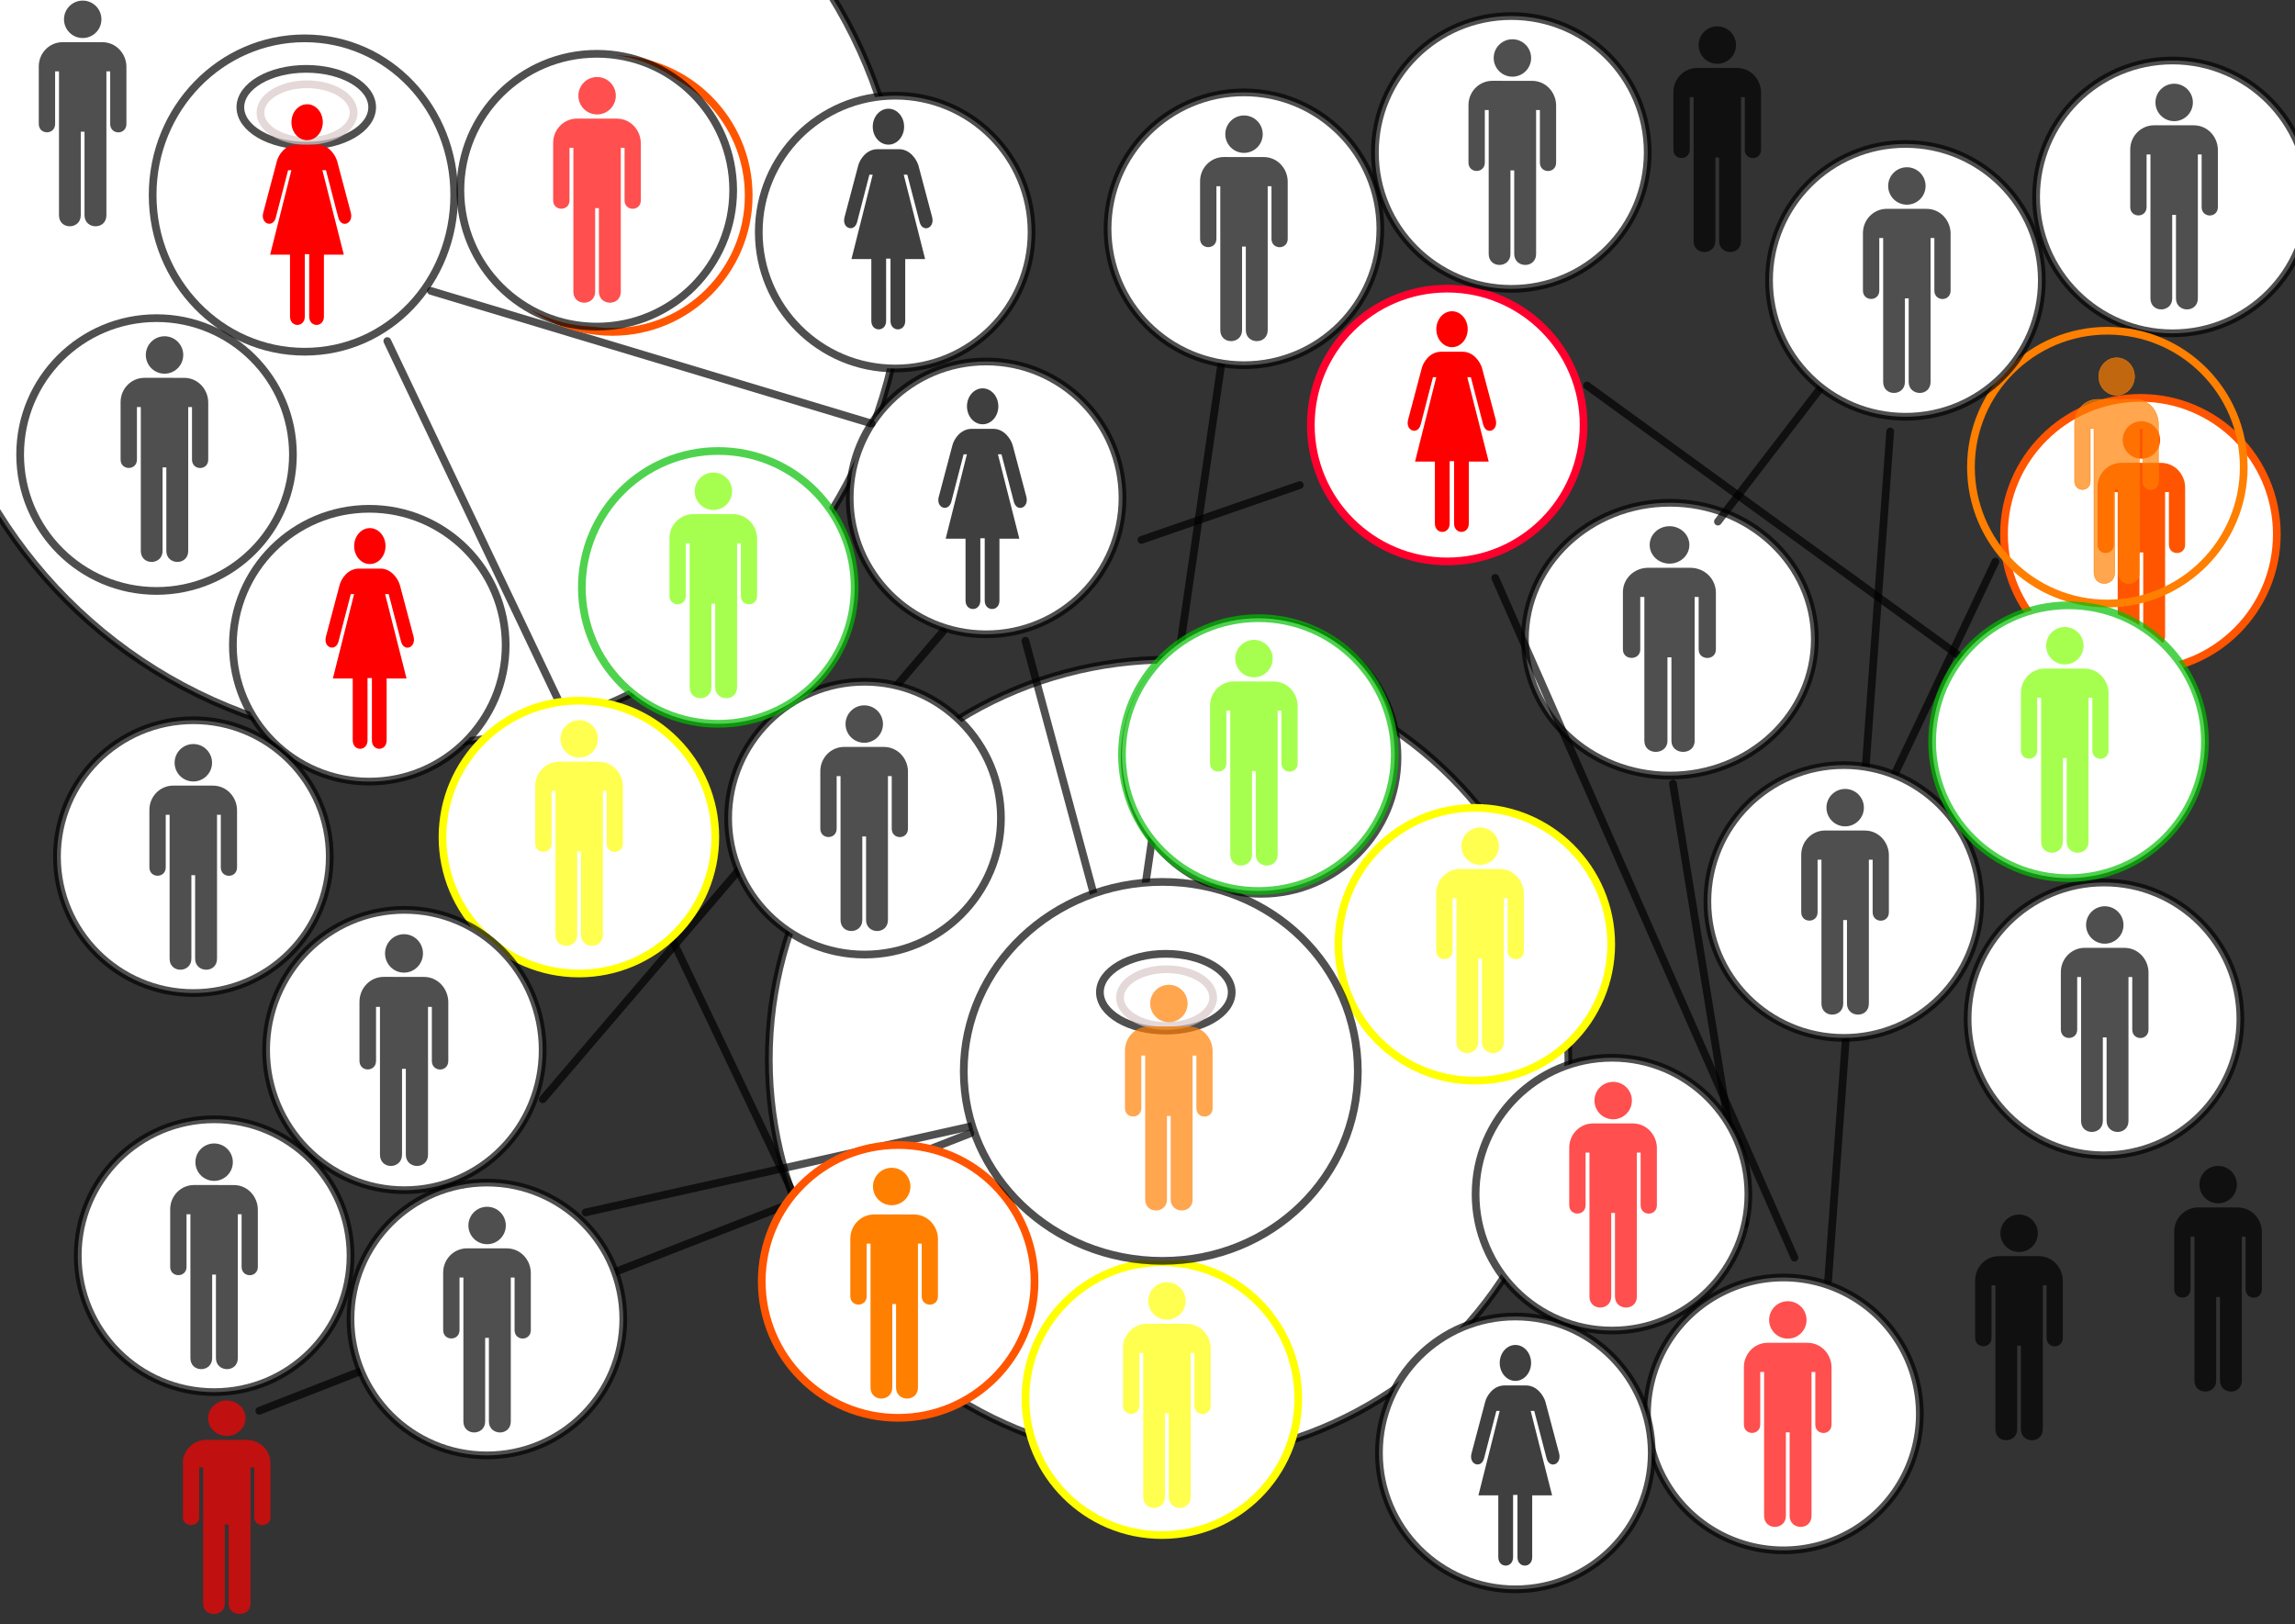 <?xml version="1.0"?><svg width="1487.19" height="1052.362" xmlns="http://www.w3.org/2000/svg" xmlns:xlink="http://www.w3.org/1999/xlink">
 <rect width="100%" height="100%" fill="#333333" stroke="none"/>
 <defs>
  <linearGradient id="linearGradient6389">
   <stop stop-color="#ff5500" id="stop6391" offset="0"/>
  </linearGradient>
  <linearGradient id="linearGradient4734">
   <stop stop-color="#000000" id="stop4736" offset="0"/>
  </linearGradient>
  <linearGradient id="linearGradient4728">
   <stop stop-color="#000000" id="stop4730" offset="0"/>
  </linearGradient>
  <symbol width="225.736" id="svg_11" height="491.404">

   <g id="svg_2">
    <g id="svg_4">
     <path id="svg_6" d="m113.129,80.035c22.101,0 40.018,-17.916 40.018,-40.018c0,-22.099 -17.917,-40.017 -40.018,-40.017c-22.098,0 -40.017,17.918 -40.017,40.017c0,22.102 17.919,40.018 40.017,40.018z"/>
     <path id="svg_5" d="m113.129,40.017"/>
    </g>
    <path id="svg_3" d="m107.212,333.911l0.016,138.603c0,25.186 -37.734,25.186 -37.734,0l-0.016,-137.644l-50.67,0l54.17,-187.947l-8.41,0l-31.51,106.027c-7.5,23.125 -39.25,13.625 -31.986,-11.138l34.986,-115.189c3.75,-13.136 20.363,-36.423 49.118,-36.423l26.515,0l0,0l28.537,0c28.5,0 45.187,23.483 49.5,36.423l35,115.077c7,24.75 -24.5,35 -32,10.875l-31.5,-105.652l-9.106,0l54.606,187.947l-50.75,0l0,137.83c0,25 -37.577,24.875 -37.577,0l0,-138.789l-11.189,0z"/>
   </g>
  </symbol>
  <linearGradient spreadMethod="pad" id="svg_256">
   <stop offset="0.055" stop-color="#000000"/>
   <stop offset="0.445" stop-color="#ffffff"/>
   <stop offset="1" stop-color="#ffffff"/>
  </linearGradient>
 </defs>
 <g>
  <title>Layer 1</title>
  <circle id="svg_261" r="317.836" cy="164.304" cx="268.366" stroke-opacity="0.69" stroke-linecap="null" stroke-linejoin="null" stroke-dasharray="null" stroke-width="5" stroke="#000000" fill="#ffffff"/>
  <circle id="svg_260" r="259.064" cy="686.527" cx="757.255" stroke-opacity="0.69" stroke-linecap="null" stroke-linejoin="null" stroke-dasharray="null" stroke-width="5" stroke="#000000" fill="#ffffff"/>
  <path id="svg_255" fill="#ffffff" stroke="#ff002e" stroke-width="5" stroke-miterlimit="4" d="m1026.199,275.416c0,48.816 -39.573,88.388 -88.389,88.388c-48.815,0 -88.388,-39.573 -88.388,-88.388c0,-48.816 39.573,-88.388 88.388,-88.388c48.816,0 88.389,39.573 88.389,88.388z"/>
  <path id="svg_13" fill="#ffffff" stroke="#000000" stroke-width="5" stroke-miterlimit="4" stroke-opacity="0.69" d="m294.347,126.373c0,56.076 -42.495,101.535 -96.909,101.535c-54.414,0 -98.526,-45.459 -98.526,-101.535c0,-56.076 44.112,-101.534 98.526,-101.534c54.414,0 96.909,45.459 96.909,101.534z"/>
  <path id="svg_189" fill="none" stroke="#000000" stroke-width="5" stroke-linecap="round" stroke-miterlimit="4" stroke-opacity="0.69" d="m793.981,218.342l-56.585,388.202"/>
  <use fill="#3f3f3f" x="-9.607" y="-8.391" transform="matrix(0.254 0 0 0.291 624.369 253.304)" xlink:href="#svg_11" id="svg_12"/>
  <path fill="none" stroke="#000000" stroke-width="5" stroke-linecap="round" stroke-miterlimit="4" stroke-opacity="0.69" id="path6482" d="m526.777,800.2l-275.798,-579.196"/>
  <path fill="none" stroke="#000000" stroke-width="5" stroke-linecap="round" stroke-miterlimit="4" stroke-opacity="0.69" id="path6484" d="m611.045,409.215l-259.343,303.114"/>
  <path fill="#ffffff" stroke="#000000" stroke-width="5" stroke-miterlimit="4" stroke-opacity="0.69" id="path4214-9" d="m189.829,294.537c0,48.816 -39.573,88.388 -88.388,88.388c-48.816,0 -88.388,-39.573 -88.388,-88.388c0,-48.816 39.573,-88.388 88.388,-88.388c48.816,0 88.388,39.573 88.388,88.388z"/>
  <path fill="#ffffff" stroke="#000000" stroke-width="5" stroke-miterlimit="4" stroke-opacity="0.69" id="path4214" d="m727.397,322.631c0,48.816 -39.573,88.388 -88.388,88.388c-48.815,0 -88.388,-39.573 -88.388,-88.388c0,-48.816 39.573,-88.388 88.388,-88.388c48.816,0 88.388,39.573 88.388,88.388z"/>
  <path fill="none" stroke="#000000" stroke-width="5" stroke-linecap="round" stroke-miterlimit="4" stroke-opacity="0.69" id="path6468" d="m279.217,188.509l285.599,85.944"/>
  <g id="g1517-9-7" transform="matrix(0.297 0 0 0.297 239.821 374.727)">
   <g id="g1519-3-9">
    <path fill="#000000" d="m-448.497,-487.246" id="path1523-3-4"/>
   </g>
   <g fill="#000000" fill-opacity="0.69" id="g6529">
    <path fill="#000000" fill-opacity="0.69" id="path1521-6-4" d="m-448.497,-446.41c22.55,0 40.834,-18.284 40.834,-40.836c0,-22.551 -18.284,-40.835 -40.834,-40.835c-22.553,0 -40.834,18.284 -40.834,40.835c0,22.552 18.281,40.836 40.834,40.836z"/>
    <path fill="#000000" fill-opacity="0.69" id="path1525-8-8" d="m-492.196,-437.398c-28.917,0 -52.173,23.584 -52.173,53l0,125.375c0,24.375 35.673,24.375 35.673,0l0,-114.642l8.445,0l0,313.907c0,32.59 47.503,31.631 47.503,0l0,-182.219l8.182,0l0,182.219c0,31.631 47.764,32.59 47.764,0l0,-313.907l8.247,0l0,114.642c0,24.563 35.487,24.562 35.423,0l0,-124.625c0,-27.125 -21.064,-53.694 -52.814,-53.694l-86.25,-0.056z"/>
   </g>
  </g>
  <g id="g6213-2">
   <path fill="#ffffff" stroke="#000000" stroke-width="5" stroke-miterlimit="4" stroke-opacity="0.69" id="path4214-1" d="m227.161,813.686c0,48.816 -39.573,88.388 -88.388,88.388c-48.816,0 -88.388,-39.573 -88.388,-88.388c0,-48.816 39.573,-88.388 88.388,-88.388c48.816,0 88.388,39.573 88.388,88.388z"/>
   <g id="g1517-9-5" transform="matrix(0.297 0 0 0.297 239.821 374.727)">
    <g id="g1519-3-5">
     <path fill="#000000" d="m-340.272,1273.887" id="path1523-3-5"/>
    </g>
    <g fill="#000000" fill-opacity="0.69" id="g6539">
     <path fill="#000000" fill-opacity="0.69" id="path1521-6-44" d="m-340.272,1314.723c22.55,0 40.834,-18.284 40.834,-40.836c0,-22.551 -18.284,-40.835 -40.834,-40.835c-22.553,0 -40.834,18.284 -40.834,40.835c0,22.552 18.281,40.836 40.834,40.836z"/>
     <path fill="#000000" fill-opacity="0.69" id="path1525-8-9" d="m-383.971,1323.735c-28.917,0 -52.173,23.584 -52.173,53l0,125.375c0,24.375 35.673,24.375 35.673,0l0,-114.642l8.445,0l0,313.907c0,32.59 47.503,31.631 47.503,0l0,-182.219l8.182,0l0,182.219c0,31.631 47.764,32.59 47.764,0l0,-313.907l8.247,0l0,114.642c0,24.563 35.487,24.562 35.423,0l0,-124.625c0,-27.125 -21.064,-53.694 -52.814,-53.694l-86.25,-0.056z"/>
    </g>
   </g>
  </g>
  <g id="g6458">
   <path fill="#ffffff" stroke="#000000" stroke-width="5" stroke-miterlimit="4" stroke-opacity="0.69" id="path4214-8" d="m1176.039,414.18c0,48.816 -42.06,88.388 -93.944,88.388c-51.884,0 -93.944,-39.573 -93.944,-88.388c0,-48.816 42.06,-88.388 93.944,-88.388c51.884,0 93.944,39.573 93.944,88.388z"/>
   <g id="g1517-9-9" transform="matrix(0.315 0 0 0.297 837.476 510.277)">
    <g id="g1519-3-8">
     <path fill="#000000" d="m775.852,-529.208" id="path1523-3-1"/>
    </g>
    <g fill="#000000" fill-opacity="0.69" id="g6544">
     <path fill="#000000" fill-opacity="0.69" id="path1521-6-8" d="m775.852,-488.372c22.55,0 40.834,-18.284 40.834,-40.836c0,-22.551 -18.284,-40.835 -40.834,-40.835c-22.553,0 -40.834,18.284 -40.834,40.835c0,22.552 18.281,40.836 40.834,40.836z"/>
     <path fill="#000000" fill-opacity="0.69" id="path1525-8-0" d="m732.153,-479.36c-28.917,0 -52.173,23.584 -52.173,53l0,125.375c0,24.375 35.673,24.375 35.673,0l0,-114.642l8.445,0l0,313.907c0,32.59 47.503,31.631 47.503,0l0,-182.219l8.182,0l0,182.219c0,31.631 47.764,32.59 47.764,0l0,-313.907l8.247,0l0,114.642c0,24.563 35.487,24.562 35.423,0l0,-124.625c0,-27.125 -21.064,-53.694 -52.814,-53.694l-86.25,-0.056z"/>
    </g>
   </g>
  </g>
  <path fill="#ffffff" stroke="#000000" stroke-width="5" stroke-miterlimit="4" stroke-opacity="0.69" d="m1244.064,916.209a88.388,88.388 0 1 1 -176.777,0a88.388,88.388 0 1 1 176.777,0z" id="path4214-7"/>
  <g transform="matrix(0.297 0 0 0.297 1140.85 814.033)" id="g1517-9-51">
   <g id="g1519-3-99">
    <path fill="#ff0000" id="path1523-3-7" d="m59.57,138.956"/>
   </g>
   <g fill="#000000" fill-opacity="0.69" id="g6524">
    <path fill="#ff0000" fill-opacity="0.69" d="m59.57,179.792c22.55,0 40.834,-18.284 40.834,-40.836c0,-22.551 -18.284,-40.835 -40.834,-40.835c-22.553,0 -40.834,18.284 -40.834,40.835c0,22.552 18.281,40.836 40.834,40.836z" id="path1521-6-2"/>
    <path fill="#ff0000" fill-opacity="0.69" d="m15.871,188.804c-28.917,0 -52.173,23.584 -52.173,53l0,125.375c0,24.375 35.673,24.375 35.673,0l0,-114.642l8.445,0l0,313.907c0,32.59 47.503,31.631 47.503,0l0,-182.219l8.182,0l0,182.219c0,31.631 47.764,32.59 47.764,0l0,-313.907l8.247,0l0,114.642c0,24.563 35.487,24.562 35.423,0l0,-124.625c0,-27.125 -21.064,-53.694 -52.814,-53.694l-86.25,-0.056z" id="path1525-8-06"/>
   </g>
  </g>
  <path transform="matrix(0.297 0 0 0.297 239.821 374.727)" id="svg_14" fill="#bfbfbf" stroke="#efe3e3" stroke-width="5" stroke-miterlimit="4" stroke-opacity="0.69" d="m563.479,82.418c0,14.298 -15.172,25.888 -34.599,25.888c-19.428,0 -35.177,-11.59 -35.177,-25.888c0,-14.298 15.749,-25.888 35.177,-25.888c19.427,0 34.599,11.591 34.599,25.888z"/>
  <g transform="matrix(0.297 0 0 0.297 239.821 374.727)" id="g1519-3">
   <path fill="#000000" d="m995.382,-922.808" id="path1523-3"/>
  </g>
  <g transform="matrix(0.32 0 0 0.297 241.42 374.727)" fill="#000000" id="g6534">
   <path stroke-opacity="0.69" stroke="#000000" fill="#ffffff" id="path1521-6" d="m196.173,78.862c7.221,0 13.078,-5.427 13.078,-12.118c0,-6.692 -5.857,-12.116 -13.078,-12.116c-7.221,0 -13.075,5.424 -13.075,12.116c0,6.692 5.854,12.118 13.075,12.118z"/>
   <path transform="matrix(0.32 0 0 0.297 241.42 374.727)" fill="#000000" fill-opacity="0.69" id="path1525-8" d="m-184.993,-988.03c-28.917,0 -52.173,23.584 -52.173,53l0,125.375c0,24.375 35.673,24.375 35.673,0l0,-114.642l8.445,0l0,313.907c0,32.59 47.503,31.631 47.503,0l0,-182.219l8.179,0l0,182.219c0,31.631 47.77,32.59 47.77,0l0,-313.907l8.24,0l0,114.642c0,24.563 35.49,24.562 35.43,0l0,-124.625c0,-27.125 -21.07,-53.694 -52.82,-53.694l-86.247,-0.056z"/>
  </g>
  <path fill="none" stroke="#000000" stroke-width="5" stroke-linecap="round" stroke-miterlimit="4" stroke-opacity="0.69" id="path6470" d="m739.655,349.846l102.619,-35.505"/>
  <path fill="none" stroke="#000000" stroke-width="5" stroke-linecap="round" stroke-miterlimit="4" stroke-opacity="0.69" id="path6472" d="m1113.24,337.991l76.298,-99.317"/>
  <path fill="none" stroke="#000000" stroke-width="5" stroke-linecap="round" stroke-miterlimit="4" stroke-opacity="0.69" id="path6474" d="m664.488,415.207l57.083,211.73"/>
  <path fill="#ff5500" stroke="#000000" stroke-width="5" stroke-linecap="round" stroke-miterlimit="4" stroke-opacity="0.69" id="path6476" d="m1293.058,363.943l-96.948,204.542"/>
  <path fill="none" stroke="#000000" stroke-width="5" stroke-linecap="round" stroke-miterlimit="4" stroke-opacity="0.69" id="path6478" d="m379.483,785.631l270.22,-60.368"/>
  <path fill="none" stroke="#000000" stroke-width="5" stroke-linecap="round" stroke-miterlimit="4" stroke-opacity="0.69" id="path6480" d="m968.934,374.489l193.928,440.449"/>
  <path id="svg_187" fill="none" stroke="#000000" stroke-width="5" stroke-linecap="round" stroke-miterlimit="4" stroke-opacity="0.69" d="m168.036,914.163l460.884,-179.818"/>
  <g externalResourcesRequired="false" id="svg_70" transform="matrix(0.297 0 0 0.297 239.821 374.727)">
   <g id="svg_71">
    <path stroke="#00bf00" id="svg_72" fill="#000000" d="m751.226,-185.476"/>
   </g>
   <g id="svg_73" fill="#000000" fill-opacity="0.69">
    <path stroke="#00bf00" id="svg_74" fill="#000000" fill-opacity="0.69" d="m751.226,-144.64c22.55,0 40.834,-18.284 40.834,-40.836c0,-22.551 -18.284,-40.835 -40.834,-40.835c-22.553,0 -40.834,18.284 -40.834,40.835c0,22.552 18.281,40.836 40.834,40.836z"/>
    <path stroke="#00bf00" id="svg_75" fill="#000000" fill-opacity="0.69" d="m707.526,-135.628c-28.917,0 -52.173,23.584 -52.173,53l0,125.375c0,24.375 35.673,24.375 35.673,0l0,-114.642l8.445,0l0,313.907c0,32.59 47.503,31.631 47.503,0l0,-182.219l8.182,0l0,182.219c0,31.631 47.764,32.59 47.764,0l0,-313.907l8.247,0l0,114.642c0,24.563 35.487,24.562 35.423,0l0,-124.625c0,-27.125 -21.064,-53.694 -52.814,-53.694l-86.25,-0.056z"/>
   </g>
  </g>
  <g id="svg_36">
   <path id="svg_37" fill="#ffffff" stroke="#000000" stroke-width="5" stroke-miterlimit="4" stroke-opacity="0.69" d="m648.619,530.156c0,48.816 -39.573,88.388 -88.388,88.388c-48.816,0 -88.388,-39.573 -88.388,-88.388c0,-48.816 39.573,-88.388 88.388,-88.388c48.815,0 88.388,39.573 88.388,88.388z"/>
   <g id="svg_38" transform="matrix(0.297 0 0 0.297 856.019 510.277)">
    <g id="svg_39">
     <path id="svg_40" fill="#000000" d="m-996.528,-138.376"/>
    </g>
    <g id="svg_41" fill="#000000" fill-opacity="0.69">
     <path id="svg_42" fill="#000000" fill-opacity="0.69" d="m-996.528,-97.54c22.55,0 40.834,-18.284 40.834,-40.836c0,-22.551 -18.284,-40.835 -40.834,-40.835c-22.553,0 -40.834,18.284 -40.834,40.835c0,22.552 18.281,40.836 40.834,40.836z"/>
     <path id="svg_43" fill="#000000" fill-opacity="0.69" d="m-1040.227,-88.528c-28.917,0 -52.173,23.584 -52.173,53l0,125.375c0,24.375 35.673,24.375 35.673,0l0,-114.642l8.445,0l0,313.907c0,32.59 47.503,31.631 47.503,0l0,-182.219l8.182,0l0,182.219c0,31.631 47.764,32.59 47.764,0l0,-313.907l8.247,0l0,114.642c0,24.563 35.487,24.562 35.423,0l0,-124.625c0,-27.125 -21.064,-53.694 -52.814,-53.694l-86.25,-0.056z"/>
    </g>
   </g>
  </g>
  <path fill="none" stroke="#000000" stroke-width="5" stroke-linecap="round" stroke-miterlimit="4" stroke-opacity="0.69" id="path6490" d="m1224.885,279.577l-40.223,550.08"/>
  <path fill="none" stroke="#000000" stroke-width="5" stroke-linecap="round" stroke-miterlimit="4" stroke-opacity="0.69" id="path6492" d="m1084.089,507.742l46.462,285.447"/>
  <path id="svg_27" fill="#ffffff" stroke="#000000" stroke-width="5" stroke-miterlimit="4" stroke-opacity="0.69" d="m327.687,418.079c0,48.816 -39.573,88.388 -88.389,88.388c-48.815,0 -88.388,-39.572 -88.388,-88.388c0,-48.815 39.573,-88.388 88.388,-88.388c48.816,0 88.389,39.573 88.389,88.388z"/>
  <g id="svg_28">
   <path id="svg_29" fill="#ffffff" stroke="#000000" stroke-width="5" stroke-miterlimit="4" stroke-opacity="0.69" d="m403.901,854.682c0,48.816 -39.573,88.388 -88.388,88.388c-48.815,0 -88.388,-39.573 -88.388,-88.388c0,-48.816 39.573,-88.388 88.388,-88.388c48.816,0 88.388,39.573 88.388,88.388z"/>
   <g id="svg_30" transform="matrix(0.297 0 0 0.297 239.821 374.727)">
    <g id="svg_31">
     <path id="svg_32" fill="#000000" d="m255.327,1412.04"/>
    </g>
    <g id="svg_33" fill="#000000" fill-opacity="0.69">
     <path id="svg_34" fill="#000000" fill-opacity="0.69" d="m255.327,1452.875c22.55,0 40.834,-18.284 40.834,-40.836c0,-22.551 -18.284,-40.835 -40.834,-40.835c-22.553,0 -40.834,18.284 -40.834,40.835c0,22.552 18.281,40.836 40.834,40.836z"/>
     <path id="svg_35" fill="#000000" fill-opacity="0.69" d="m211.628,1461.887c-28.917,0 -52.173,23.584 -52.173,53l0,125.375c0,24.375 35.673,24.375 35.673,0l0,-114.642l8.445,0l0,313.907c0,32.59 47.503,31.631 47.503,0l0,-182.219l8.182,0l0,182.219c0,31.631 47.764,32.59 47.764,0l0,-313.907l8.247,0l0,114.642c0,24.563 35.487,24.562 35.423,0l0,-124.625c0,-27.125 -21.064,-53.694 -52.814,-53.694l-86.25,-0.056z"/>
    </g>
   </g>
  </g>
  <g externalResourcesRequired="false" id="svg_44">
   <path id="svg_45" fill="#ffffff" stroke="#ff5500" stroke-width="5" stroke-miterlimit="4" d="m1475.41,346.197c0,48.816 -39.57,88.389 -88.39,88.389c-48.82,0 -88.39,-39.573 -88.39,-88.389c0,-48.815 39.57,-88.388 88.39,-88.388c48.82,0 88.39,39.573 88.39,88.388z"/>
   <g id="svg_46" transform="matrix(0.297 0 0 0.297 720.686 458.574)">
    <g id="svg_47" fill="#ff5500">
     <g id="svg_48" fill="#ff5500">
      <path id="svg_49" fill="#ff5500" d="m2245.74,-543.235c22.55,0 40.84,-18.284 40.84,-40.836c0,-22.551 -18.29,-40.835 -40.84,-40.835c-22.55,0 -40.83,18.284 -40.83,40.835c0,22.552 18.28,40.836 40.83,40.836z"/>
      <path id="svg_50" fill="#ff5500" d="m2245.74,-584.071"/>
     </g>
     <path id="svg_51" fill="#ff5500" d="m2202.04,-534.223c-28.91,0 -52.17,23.584 -52.17,53l0,125.375c0,24.375 35.67,24.375 35.67,0l0,-114.642l8.45,0l0,313.905c0,32.59 47.5,31.63 47.5,0l0,-182.217l8.18,0l0,182.217c0,31.63 47.77,32.59 47.77,0l0,-313.905l8.25,0l0,114.642c0,24.563 35.48,24.562 35.42,0l0,-124.625c0,-27.125 -21.07,-53.694 -52.82,-53.694l-86.25,-0.056z"/>
    </g>
   </g>
  </g>
  <g id="svg_52" transform="matrix(0.297 0 0 0.281 1140.85 818.938)">
   <g id="svg_53">
    <path id="svg_54" fill="#ff0000" d="m-3346.359,356.041"/>
   </g>
   <g id="svg_55" fill="#000000" fill-opacity="0.69">
    <path id="svg_56" fill="#ff0000" fill-opacity="0.69" d="m-3346.359,396.877c22.55,0 40.834,-18.284 40.834,-40.836c0,-22.551 -18.284,-40.835 -40.834,-40.835c-22.553,0 -40.834,18.284 -40.834,40.835c0,22.552 18.281,40.836 40.834,40.836z"/>
    <path id="svg_57" fill="#ff0000" fill-opacity="0.69" d="m-3390.057,405.889c-28.917,0 -52.173,23.584 -52.173,53l0,125.375c0,24.375 35.673,24.375 35.673,0l0,-114.642l8.445,0l0,313.907c0,32.59 47.503,31.631 47.503,0l0,-182.219l8.182,0l0,182.219c0,31.631 47.764,32.59 47.764,0l0,-313.907l8.247,0l0,114.642c0,24.563 35.487,24.562 35.423,0l0,-124.625c0,-27.125 -21.064,-53.694 -52.814,-53.694l-86.25,-0.056z"/>
   </g>
  </g>
  <g id="svg_58">
   <path id="svg_59" fill="#ffffff" stroke="#000000" stroke-width="5" stroke-miterlimit="4" stroke-opacity="0.69" d="m1067.737,98.795c0,48.816 -39.573,88.388 -88.388,88.388c-48.815,0 -88.388,-39.573 -88.388,-88.388c0,-48.816 39.573,-88.388 88.388,-88.388c48.816,0 88.388,39.573 88.388,88.388z"/>
   <g id="svg_60" transform="matrix(0.297 0 0 0.297 239.821 374.727)">
    <g id="svg_61">
     <path id="svg_62" fill="#000000" d="m2492.397,-1135.236"/>
    </g>
    <g id="svg_63" fill="#000000" fill-opacity="0.69">
     <path id="svg_64" fill="#000000" fill-opacity="0.69" d="m2492.397,-1094.4c22.55,0 40.834,-18.284 40.834,-40.836c0,-22.551 -18.284,-40.835 -40.834,-40.835c-22.553,0 -40.834,18.284 -40.834,40.835c0,22.552 18.281,40.836 40.834,40.836z"/>
     <path id="svg_65" fill="#000000" fill-opacity="0.69" d="m2448.698,-1085.387c-28.917,0 -52.173,23.584 -52.173,53l0,125.375c0,24.375 35.673,24.375 35.673,0l0,-114.642l8.445,0l0,313.907c0,32.59 47.503,31.631 47.503,0l0,-182.219l8.182,0l0,182.219c0,31.631 47.764,32.59 47.764,0l0,-313.907l8.247,0l0,114.642c0,24.563 35.487,24.562 35.423,0l0,-124.625c0,-27.125 -21.064,-53.694 -52.814,-53.694l-86.25,-0.056z"/>
    </g>
   </g>
  </g>
  <use id="svg_66" fill="#ff0000" x="-1627.733" y="305.515" transform="matrix(0.254 0 0 0.291 624.369 253.304)" xlink:href="#svg_11"/>
  <path id="svg_67" fill="#ffffff" stroke="#000000" stroke-width="5" stroke-miterlimit="4" stroke-opacity="0.69" d="m1070.353,941.475c0,48.816 -39.573,88.388 -88.388,88.388c-48.815,0 -88.388,-39.573 -88.388,-88.388c0,-48.816 39.573,-88.388 88.388,-88.388c48.816,0 88.388,39.573 88.388,88.388z"/>
  <g id="svg_76">
   <path id="svg_77" fill="#ffffff" stroke="#000000" stroke-width="5" stroke-miterlimit="4" stroke-opacity="0.69" d="m1451.804,660.238c0,48.816 -39.573,88.388 -88.388,88.388c-48.816,0 -88.388,-39.573 -88.388,-88.388c0,-48.816 39.573,-88.388 88.388,-88.388c48.815,0 88.388,39.573 88.388,88.388z"/>
   <g id="svg_78" transform="matrix(0.297 0 0 0.297 856.019 510.277)">
    <g id="svg_79">
     <path id="svg_80" fill="#000000" d="m1710.138,299.987"/>
    </g>
    <g id="svg_81" fill="#000000" fill-opacity="0.69">
     <path id="svg_82" fill="#000000" fill-opacity="0.69" d="m1710.138,340.824c22.55,0 40.834,-18.284 40.834,-40.836c0,-22.551 -18.284,-40.835 -40.834,-40.835c-22.553,0 -40.834,18.284 -40.834,40.835c0,22.552 18.281,40.836 40.834,40.836z"/>
     <path id="svg_83" fill="#000000" fill-opacity="0.69" d="m1666.439,349.835c-28.917,0 -52.173,23.584 -52.173,53l0,125.375c0,24.375 35.673,24.375 35.673,0l0,-114.642l8.445,0l0,313.907c0,32.59 47.503,31.631 47.503,0l0,-182.219l8.182,0l0,182.219c0,31.631 47.764,32.59 47.764,0l0,-313.907l8.247,0l0,114.642c0,24.563 35.487,24.562 35.423,0l0,-124.625c0,-27.125 -21.064,-53.694 -52.814,-53.694l-86.25,-0.056z"/>
    </g>
   </g>
  </g>
  <g externalResourcesRequired="false" id="svg_84">
   <path id="svg_85" fill="#ffffff" stroke="#ff5500" stroke-width="5" stroke-miterlimit="4" d="m485.164,126.685c0,48.816 -39.573,88.388 -88.388,88.388c-48.816,0 -88.388,-39.573 -88.388,-88.388c0,-48.816 39.573,-88.388 88.388,-88.388c48.815,0 88.388,39.573 88.388,88.388z"/>
   <g externalResourcesRequired="false" id="svg_86" transform="matrix(0.297 0 0 0.297 720.686 458.574)">
    <g id="svg_87" fill="#ff5500">
     <g id="svg_88" fill="#ff5500">
      <path id="svg_89" fill="#ff5500" d="m-1091.298,-1282.973c22.55,0 40.834,-18.284 40.834,-40.836c0,-22.551 -18.284,-40.835 -40.834,-40.835c-22.553,0 -40.834,18.284 -40.834,40.835c0,22.552 18.281,40.836 40.834,40.836z"/>
      <path id="svg_90" fill="#ff5500" d="m-1091.298,-1323.809"/>
     </g>
     <path id="svg_91" fill="#ff5500" d="m-1134.997,-1273.961c-28.917,0 -52.173,23.584 -52.173,53l0,125.375c0,24.375 35.673,24.375 35.673,0l0,-114.642l8.445,0l0,313.905c0,32.59 47.503,31.63 47.503,0l0,-182.217l8.182,0l0,182.217c0,31.63 47.764,32.59 47.764,0l0,-313.905l8.247,0l0,114.642c0,24.563 35.487,24.562 35.423,0l0,-124.625c0,-27.125 -21.064,-53.694 -52.814,-53.694l-86.25,-0.056z"/>
    </g>
   </g>
  </g>
  <g id="svg_92" transform="matrix(0.297 0 0 0.297 1140.85 814.033)">
   <g id="svg_93">
    <path id="svg_94" fill="#000000" d="m998.463,-156.297"/>
   </g>
   <g id="svg_95" fill="#000000" fill-opacity="0.69">
    <path id="svg_96" fill="#000000" fill-opacity="0.69" d="m998.463,-115.461c22.55,0 40.834,-18.284 40.834,-40.836c0,-22.551 -18.284,-40.835 -40.834,-40.835c-22.553,0 -40.834,18.284 -40.834,40.835c0,22.552 18.281,40.836 40.834,40.836z"/>
    <path id="svg_97" fill="#000000" fill-opacity="0.69" d="m954.763,-106.449c-28.917,0 -52.173,23.584 -52.173,53l0,125.375c0,24.375 35.673,24.375 35.673,0l0,-114.642l8.445,0l0,313.907c0,32.59 47.503,31.631 47.503,0l0,-182.219l8.182,0l0,182.219c0,31.631 47.764,32.59 47.764,0l0,-313.907l8.247,0l0,114.642c0,24.563 35.487,24.562 35.423,0l0,-124.625c0,-27.125 -21.064,-53.694 -52.814,-53.694l-86.25,-0.056z"/>
   </g>
  </g>
  <g externalResourcesRequired="false" id="svg_98">
   <path id="svg_99" fill="#ffffff" stroke="#000000" stroke-width="5" stroke-miterlimit="4" stroke-opacity="0.69" d="m1132.978,773.808c0,48.816 -39.573,88.388 -88.388,88.388c-48.815,0 -88.388,-39.573 -88.388,-88.388c0,-48.816 39.573,-88.388 88.388,-88.388c48.816,0 88.388,39.573 88.388,88.388z"/>
   <g id="svg_100" transform="matrix(0.297 0 0 0.297 239.821 374.727)">
    <g id="svg_101">
     <path id="svg_102" fill="#ff0000" d="m2712.255,1139.505"/>
    </g>
    <g id="svg_103" fill="#000000" fill-opacity="0.69">
     <path id="svg_104" fill="#ff0000" fill-opacity="0.69" d="m2712.255,1180.341c22.55,0 40.834,-18.284 40.834,-40.836c0,-22.551 -18.284,-40.835 -40.834,-40.835c-22.553,0 -40.834,18.284 -40.834,40.835c0,22.552 18.281,40.836 40.834,40.836z"/>
     <path id="svg_105" fill="#ff0000" fill-opacity="0.69" d="m2668.556,1189.353c-28.917,0 -52.173,23.584 -52.173,53l0,125.375c0,24.375 35.673,24.375 35.673,0l0,-114.642l8.445,0l0,313.907c0,32.59 47.503,31.631 47.503,0l0,-182.219l8.182,0l0,182.219c0,31.631 47.764,32.59 47.764,0l0,-313.907l8.247,0l0,114.642c0,24.563 35.487,24.562 35.423,0l0,-124.625c0,-27.125 -21.064,-53.694 -52.814,-53.694l-86.25,-0.056z"/>
    </g>
   </g>
  </g>
  <use id="svg_106" fill="#3f3f3f" x="1294.87" y="2124.422" transform="matrix(0.254 0 0 0.291 624.369 253.304)" xlink:href="#svg_11"/>
  <g id="svg_108">
   <path id="svg_109" fill="#ffffff" stroke="#000000" stroke-width="5" stroke-miterlimit="4" stroke-opacity="0.69" d="m213.692,555.094c0,48.816 -39.573,88.388 -88.388,88.388c-48.816,0 -88.388,-39.573 -88.388,-88.388c0,-48.816 39.573,-88.388 88.388,-88.388c48.816,0 88.388,39.573 88.388,88.388z"/>
   <g id="svg_110" transform="matrix(0.297 0 0 0.297 239.821 374.727)">
    <g id="svg_111">
     <path id="svg_112" fill="#000000" d="m-385.661,402.452"/>
    </g>
    <g id="svg_113" fill="#000000" fill-opacity="0.69">
     <path id="svg_114" fill="#000000" fill-opacity="0.69" d="m-385.661,443.288c22.55,0 40.834,-18.284 40.834,-40.836c0,-22.551 -18.284,-40.835 -40.834,-40.835c-22.553,0 -40.834,18.284 -40.834,40.835c0,22.552 18.281,40.836 40.834,40.836z"/>
     <path id="svg_115" fill="#000000" fill-opacity="0.69" d="m-429.36,452.3c-28.917,0 -52.173,23.584 -52.173,53l0,125.375c0,24.375 35.673,24.375 35.673,0l0,-114.642l8.445,0l0,313.907c0,32.59 47.503,31.631 47.503,0l0,-182.219l8.182,0l0,182.219c0,31.631 47.764,32.59 47.764,0l0,-313.907l8.247,0l0,114.642c0,24.563 35.487,24.562 35.423,0l0,-124.625c0,-27.125 -21.064,-53.694 -52.814,-53.694l-86.25,-0.056z"/>
    </g>
   </g>
  </g>
  <g externalResourcesRequired="false" id="svg_124">
   <g id="svg_126" transform="matrix(0.297 0 0 0.297 720.686 458.574)">
    <g id="svg_127" fill="#ff5500">
     <g id="svg_128" fill="#ff5500">
      <path id="svg_129" fill="none" d="m199.134,-1258.315c22.55,0 40.834,-18.284 40.834,-40.836c0,-22.551 -18.284,-40.835 -40.834,-40.835c-22.553,0 -40.834,18.284 -40.834,40.835c0,22.552 18.281,40.836 40.834,40.836z"/>
      <path id="svg_130" fill="none" d="m199.134,-1299.151"/>
     </g>
     <path id="svg_131" fill="none" d="m155.435,-1249.303c-28.917,0 -52.173,23.584 -52.173,53l0,125.375c0,24.375 35.673,24.375 35.673,0l0,-114.642l8.445,0l0,313.905c0,32.59 47.503,31.63 47.503,0l0,-182.217l8.182,0l0,182.217c0,31.63 47.764,32.59 47.764,0l0,-313.905l8.247,0l0,114.642c0,24.563 35.487,24.562 35.423,0l0,-124.625c0,-27.125 -21.064,-53.694 -52.814,-53.694l-86.25,-0.056z"/>
    </g>
   </g>
  </g>
  <g id="svg_132" transform="matrix(0.297 0 0 0.297 1140.85 814.033)">
   <g id="svg_133">
    <path id="svg_134" fill="#000000" d="m564.209,-50.131"/>
   </g>
   <g id="svg_135" fill="#000000" fill-opacity="0.69">
    <path id="svg_136" fill="#000000" fill-opacity="0.69" d="m564.209,-9.295c22.55,0 40.834,-18.284 40.834,-40.836c0,-22.551 -18.284,-40.835 -40.834,-40.835c-22.553,0 -40.834,18.284 -40.834,40.835c0,22.552 18.281,40.836 40.834,40.836z"/>
    <path id="svg_137" fill="#000000" fill-opacity="0.69" d="m520.51,-0.283c-28.917,0 -52.173,23.584 -52.173,53l0,125.375c0,24.375 35.673,24.375 35.673,0l0,-114.642l8.445,0l0,313.907c0,32.59 47.503,31.631 47.503,0l0,-182.219l8.182,0l0,182.219c0,31.631 47.764,32.59 47.764,0l0,-313.907l8.247,0l0,114.642c0,24.563 35.487,24.562 35.423,0l0,-124.625c0,-27.125 -21.064,-53.694 -52.814,-53.694l-86.25,-0.056z"/>
   </g>
  </g>
  <g externalResourcesRequired="false" id="svg_138">
   <path id="svg_139" fill="#ffffff" stroke="#000000" stroke-width="5" stroke-miterlimit="4" stroke-opacity="0.69" d="m1496.192,127.589c0,48.816 -39.573,88.388 -88.388,88.388c-48.815,0 -88.388,-39.573 -88.388,-88.388c0,-48.816 39.573,-88.388 88.388,-88.388c48.816,0 88.388,39.573 88.388,88.388z"/>
   <g externalResourcesRequired="false" id="svg_140" transform="matrix(0.297 0 0 0.297 239.821 374.727)">
    <g id="svg_141">
     <path id="svg_142" fill="#000000" d="m3936.257,-1038.202"/>
    </g>
    <g externalResourcesRequired="false" id="svg_143" fill="#000000">
     <path id="svg_144" fill="#000000" fill-opacity="0.69" d="m3936.257,-997.366c22.55,0 40.834,-18.284 40.834,-40.836c0,-22.551 -18.284,-40.835 -40.834,-40.835c-22.553,0 -40.834,18.284 -40.834,40.835c0,22.552 18.281,40.836 40.834,40.836z"/>
     <path id="svg_145" fill="#000000" fill-opacity="0.69" d="m3892.558,-988.354c-28.917,0 -52.173,23.584 -52.173,53l0,125.375c0,24.375 35.673,24.375 35.673,0l0,-114.642l8.445,0l0,313.907c0,32.59 47.503,31.631 47.503,0l0,-182.219l8.182,0l0,182.219c0,31.631 47.764,32.59 47.764,0l0,-313.907l8.247,0l0,114.642c0,24.563 35.487,24.562 35.423,0l0,-124.625c0,-27.125 -21.064,-53.694 -52.814,-53.694l-86.25,-0.056z"/>
    </g>
   </g>
  </g>
  <path id="svg_147" fill="#ffffff" stroke="#000000" stroke-width="5" stroke-miterlimit="4" stroke-opacity="0.69" d="m668.472,150.396c0,48.816 -39.573,88.388 -88.388,88.388c-48.815,0 -88.388,-39.573 -88.388,-88.388c0,-48.816 39.573,-88.388 88.388,-88.388c48.816,0 88.388,39.573 88.388,88.388z"/>
  <path id="svg_149" fill="#ffffff" stroke="#ffff00" stroke-width="5" stroke-miterlimit="4" d="m463.522,542.419c0,48.816 -39.573,88.388 -88.388,88.388c-48.815,0 -88.388,-39.573 -88.388,-88.388c0,-48.816 39.573,-88.388 88.388,-88.388c48.816,0 88.388,39.573 88.388,88.388z"/>
  <g id="svg_150" transform="matrix(0.297 0 0 0.297 239.821 374.727)">
   <g id="svg_151">
    <path id="svg_152" fill="#ffff00" d="m456.243,350.378"/>
   </g>
   <g id="svg_153" fill="#000000" fill-opacity="0.69">
    <path id="svg_154" fill="#ffff00" fill-opacity="0.69" d="m456.243,391.214c22.55,0 40.834,-18.284 40.834,-40.836c0,-22.551 -18.284,-40.835 -40.834,-40.835c-22.553,0 -40.834,18.284 -40.834,40.835c0,22.552 18.281,40.836 40.834,40.836z"/>
    <path id="svg_155" fill="#ffff00" fill-opacity="0.69" d="m412.544,400.226c-28.917,0 -52.173,23.584 -52.173,53l0,125.375c0,24.375 35.673,24.375 35.673,0l0,-114.642l8.445,0l0,313.907c0,32.59 47.503,31.631 47.503,0l0,-182.219l8.182,0l0,182.219c0,31.631 47.764,32.59 47.764,0l0,-313.907l8.247,0l0,114.642c0,24.563 35.487,24.562 35.423,0l0,-124.625c0,-27.125 -21.064,-53.694 -52.814,-53.694l-86.25,-0.056z"/>
   </g>
  </g>
  <g id="svg_281">
   <path id="svg_274" fill="#ffffff" stroke="#ffff00" stroke-width="5" stroke-miterlimit="4" d="m841.299,906.308c0,48.816 -39.573,88.388 -88.388,88.388c-48.815,0 -88.388,-39.573 -88.388,-88.388c0,-48.816 39.573,-88.388 88.388,-88.388c48.816,0 88.388,39.573 88.388,88.388z"/>
   <g id="svg_275" transform="matrix(0.297 0 0 0.297 239.821 374.727)">
    <g id="svg_276">
     <path id="svg_277" fill="#ffff00" d="m1738.685,1576.654"/>
    </g>
    <g id="svg_278" fill="#000000" fill-opacity="0.69">
     <path id="svg_279" fill="#ffff00" fill-opacity="0.69" d="m1738.685,1617.49c22.55,0 40.834,-18.284 40.834,-40.836c0,-22.551 -18.284,-40.835 -40.834,-40.835c-22.553,0 -40.834,18.284 -40.834,40.835c0,22.552 18.281,40.836 40.834,40.836z"/>
     <path id="svg_280" fill="#ffff00" fill-opacity="0.69" d="m1694.986,1626.502c-28.917,0 -52.173,23.584 -52.173,53l0,125.375c0,24.375 35.673,24.375 35.673,0l0,-114.642l8.445,0l0,313.907c0,32.59 47.503,31.631 47.503,0l0,-182.219l8.182,0l0,182.219c0,31.631 47.764,32.59 47.764,0l0,-313.907l8.247,0l0,114.642c0,24.563 35.487,24.562 35.423,0l0,-124.625c0,-27.125 -21.064,-53.694 -52.814,-53.694l-86.25,-0.056z"/>
    </g>
   </g>
  </g>
  <g id="svg_282">
   <path id="svg_283" fill="#ffffff" stroke="#ffff00" stroke-width="5" stroke-miterlimit="4" d="m1044.077,611.863c0,48.816 -39.573,88.388 -88.388,88.388c-48.815,0 -88.388,-39.573 -88.388,-88.388c0,-48.816 39.573,-88.388 88.388,-88.388c48.816,0 88.388,39.573 88.388,88.388z"/>
   <g id="svg_284" transform="matrix(0.297 0 0 0.297 239.821 374.727)">
    <g id="svg_285">
     <path id="svg_286" fill="#ffff00" d="m2422.03,584.4"/>
    </g>
    <g id="svg_287" fill="#000000" fill-opacity="0.69">
     <path id="svg_288" fill="#ffff00" fill-opacity="0.69" d="m2422.03,625.236c22.55,0 40.834,-18.284 40.834,-40.836c0,-22.551 -18.284,-40.835 -40.834,-40.835c-22.553,0 -40.834,18.284 -40.834,40.835c0,22.552 18.281,40.836 40.834,40.836z"/>
     <path id="svg_289" fill="#ffff00" fill-opacity="0.69" d="m2378.331,634.248c-28.917,0 -52.173,23.584 -52.173,53l0,125.375c0,24.375 35.673,24.375 35.673,0l0,-114.642l8.445,0l0,313.907c0,32.59 47.503,31.631 47.503,0l0,-182.219l8.182,0l0,182.219c0,31.631 47.764,32.59 47.764,0l0,-313.907l8.247,0l0,114.642c0,24.563 35.487,24.562 35.423,0l0,-124.625c0,-27.125 -21.064,-53.694 -52.814,-53.694l-86.25,-0.056z"/>
    </g>
   </g>
  </g>
  <g id="svg_156">
   <path id="svg_157" fill="#ffffff" stroke="#000000" stroke-width="5" stroke-miterlimit="4" stroke-opacity="0.69" d="m905.598,490.793c0,48.815 -39.573,88.388 -88.389,88.388c-48.815,0 -88.388,-39.573 -88.388,-88.388c0,-48.816 39.573,-88.388 88.388,-88.388c48.815,0 88.389,39.573 88.389,88.388z"/>
   <g id="svg_158" transform="matrix(0.297 0 0 0.297 856.019 510.277)">
    <g id="svg_159">
     <path id="svg_160" fill="#000000" d="m-130.532,-271.027"/>
    </g>
    <g id="svg_161" fill="#000000" fill-opacity="0.69">
     <path id="svg_162" fill="#000000" fill-opacity="0.69" d="m-130.532,-230.191c22.55,0 40.834,-18.284 40.834,-40.836c0,-22.551 -18.284,-40.835 -40.834,-40.835c-22.553,0 -40.834,18.284 -40.834,40.835c0,22.552 18.281,40.836 40.834,40.836z"/>
     <path id="svg_163" fill="#000000" fill-opacity="0.69" d="m-174.231,-221.179c-28.917,0 -52.173,23.584 -52.173,53l0,125.375c0,24.375 35.673,24.375 35.673,0l0,-114.642l8.445,0l0,313.907c0,32.59 47.503,31.631 47.503,0l0,-182.219l8.182,0l0,182.219c0,31.631 47.764,32.59 47.764,0l0,-313.907l8.247,0l0,114.642c0,24.563 35.487,24.562 35.423,0l0,-124.625c0,-27.125 -21.064,-53.694 -52.814,-53.694l-86.25,-0.056z"/>
    </g>
   </g>
  </g>
  <g externalResourcesRequired="false" id="svg_164">
   <path id="svg_165" fill="#ffffff" stroke="#ff5500" stroke-width="5" stroke-miterlimit="4" d="m670.395,830.344c0,48.816 -39.573,88.388 -88.388,88.388c-48.815,0 -88.388,-39.573 -88.388,-88.388c0,-48.816 39.573,-88.388 88.388,-88.388c48.816,0 88.388,39.573 88.388,88.388z"/>
   <g externalResourcesRequired="false" id="svg_166" transform="matrix(0.297 0 0 0.297 720.686 458.574)">
    <g externalResourcesRequired="false" id="svg_167" fill="#ff5500">
     <g id="svg_168" fill="#ff5500">
      <path id="svg_169" fill="#ff7f00" d="m-480.976,1085.521c22.55,0 40.834,-18.284 40.834,-40.836c0,-22.551 -18.284,-40.835 -40.834,-40.835c-22.553,0 -40.834,18.284 -40.834,40.835c0,22.552 18.281,40.836 40.834,40.836z"/>
      <path id="svg_170" fill="#ff7f00" d="m-480.976,1044.685"/>
     </g>
     <path id="svg_171" fill="#ff7f00" d="m-519.119,1105.644c-28.917,0 -52.173,23.584 -52.173,53l0,125.375c0,24.375 35.673,24.375 35.673,0l0,-114.642l8.445,0l0,313.905c0,32.59 47.503,31.63 47.503,0l0,-182.217l8.182,0l0,182.217c0,31.63 47.764,32.59 47.764,0l0,-313.905l8.247,0l0,114.642c0,24.563 35.487,24.562 35.423,0l0,-124.625c0,-27.125 -21.064,-53.694 -52.814,-53.694l-86.25,-0.056z"/>
    </g>
   </g>
  </g>
  <g id="svg_178">
   <path id="svg_179" fill="#ffffff" stroke="#000000" stroke-width="5" stroke-miterlimit="4" stroke-opacity="0.69" d="m1283.184,584.161c0,48.816 -39.573,88.388 -88.388,88.388c-48.815,0 -88.388,-39.573 -88.388,-88.388c0,-48.816 39.573,-88.388 88.388,-88.388c48.816,0 88.388,39.573 88.388,88.388z"/>
   <g id="svg_180" transform="matrix(0.297 0 0 0.297 239.821 374.727)">
    <g id="svg_181">
     <path id="svg_182" fill="#000000" d="m3218.437,500.408"/>
    </g>
    <g id="svg_183" fill="#000000" fill-opacity="0.69">
     <path id="svg_184" fill="#000000" fill-opacity="0.69" d="m3218.437,541.244c22.55,0 40.834,-18.284 40.834,-40.836c0,-22.551 -18.284,-40.835 -40.834,-40.835c-22.553,0 -40.834,18.284 -40.834,40.835c0,22.552 18.281,40.836 40.834,40.836z"/>
     <path id="svg_185" fill="#000000" fill-opacity="0.69" d="m3174.738,550.256c-28.917,0 -52.173,23.584 -52.173,53l0,125.375c0,24.375 35.673,24.375 35.673,0l0,-114.642l8.445,0l0,313.907c0,32.59 47.503,31.631 47.503,0l0,-182.219l8.182,0l0,182.219c0,31.631 47.764,32.59 47.764,0l0,-313.907l8.247,0l0,114.642c0,24.563 35.487,24.562 35.423,0l0,-124.625c0,-27.125 -21.064,-53.694 -52.814,-53.694l-86.25,-0.056z"/>
    </g>
   </g>
  </g>
  <use id="svg_186" fill="#3f3f3f" x="-304.672" y="-628.406" transform="matrix(0.254 0 0 0.291 624.369 253.304)" xlink:href="#svg_11"/>
  <path id="svg_190" fill="none" stroke="#000000" stroke-width="5" stroke-linecap="round" stroke-miterlimit="4" stroke-opacity="0.69" d="m1028.377,249.841l264.868,192.342"/>
  <g externalResourcesRequired="false" id="svg_192">
   <path id="svg_193" fill="#ffffff" stroke="#000000" stroke-width="5" stroke-miterlimit="4" stroke-opacity="0.69" d="m475.115,123.248c0,48.816 -39.573,88.388 -88.388,88.388c-48.816,0 -88.388,-39.573 -88.388,-88.388c0,-48.816 39.573,-88.388 88.388,-88.388c48.816,0 88.388,39.573 88.388,88.388z"/>
   <g id="svg_194" transform="matrix(0.297 0 0 0.297 239.821 374.727)">
    <g id="svg_195">
     <path id="svg_196" fill="#ff0000" d="m495.31,-1052.834"/>
    </g>
    <g id="svg_197" fill="#000000" fill-opacity="0.69">
     <path id="svg_198" fill="#ff0000" fill-opacity="0.69" d="m495.31,-1011.998c22.55,0 40.834,-18.284 40.834,-40.836c0,-22.551 -18.284,-40.835 -40.834,-40.835c-22.553,0 -40.834,18.284 -40.834,40.835c0,22.552 18.281,40.836 40.834,40.836z"/>
     <path id="svg_199" fill="#ff0000" fill-opacity="0.69" d="m451.611,-1002.987c-28.917,0 -52.173,23.584 -52.173,53l0,125.375c0,24.375 35.673,24.375 35.673,0l0,-114.642l8.445,0l0,313.907c0,32.59 47.503,31.631 47.503,0l0,-182.219l8.182,0l0,182.219c0,31.631 47.764,32.59 47.764,0l0,-313.907l8.247,0l0,114.642c0,24.563 35.487,24.562 35.423,0l0,-124.625c0,-27.125 -21.064,-53.694 -52.814,-53.694l-86.25,-0.056z"/>
    </g>
   </g>
  </g>
  <g id="svg_201">
   <path id="svg_202" fill="#ffffff" stroke="#000000" stroke-width="5" stroke-miterlimit="4" stroke-opacity="0.69" d="m894.491,148.247c0,48.816 -39.573,88.388 -88.388,88.388c-48.816,0 -88.388,-39.573 -88.388,-88.388c0,-48.816 39.573,-88.388 88.388,-88.388c48.815,0 88.388,39.573 88.388,88.388z"/>
   <g id="svg_203" transform="matrix(0.297 0 0 0.297 856.019 510.277)">
    <g id="svg_204">
     <path id="svg_205" fill="#000000" d="m-167.96,-1425.378"/>
    </g>
    <g id="svg_206" fill="#000000" fill-opacity="0.69">
     <path id="svg_207" fill="#000000" fill-opacity="0.69" d="m-167.96,-1384.542c22.55,0 40.834,-18.284 40.834,-40.836c0,-22.551 -18.284,-40.835 -40.834,-40.835c-22.553,0 -40.834,18.284 -40.834,40.835c0,22.552 18.281,40.836 40.834,40.836z"/>
     <path id="svg_208" fill="#000000" fill-opacity="0.69" d="m-211.659,-1375.53c-28.917,0 -52.173,23.584 -52.173,53l0,125.375c0,24.375 35.673,24.375 35.673,0l0,-114.642l8.445,0l0,313.907c0,32.59 47.503,31.631 47.503,0l0,-182.219l8.182,0l0,182.219c0,31.631 47.764,32.59 47.764,0l0,-313.907l8.247,0l0,114.642c0,24.563 35.487,24.562 35.423,0l0,-124.625c0,-27.125 -21.064,-53.694 -52.814,-53.694l-86.25,-0.056z"/>
    </g>
   </g>
  </g>
  <path id="svg_236" fill="#ffffff" stroke="#000000" stroke-width="5" stroke-miterlimit="4" stroke-opacity="0.69" d="m879.891,694.248c0,67.81 -55.525,122.781 -126.624,122.781c-71.099,0 -128.736,-54.971 -128.736,-122.781c0,-67.81 57.637,-122.781 128.736,-122.781c71.099,0 126.624,54.971 126.624,122.781z"/>
  <g id="svg_225">
   <path id="svg_226" fill="#ffffff" stroke="#000000" stroke-width="5" stroke-miterlimit="4" stroke-opacity="0.69" d="m351.649,680.403c0,50.163 -40.119,90.827 -89.608,90.827c-49.489,0 -89.608,-40.665 -89.608,-90.827c0,-50.163 40.119,-90.827 89.608,-90.827c49.489,0 89.608,40.665 89.608,90.827z"/>
   <g id="svg_227" transform="matrix(0.301 0 0 0.305 847.439 517.283)">
    <g id="svg_228">
     <path id="svg_229" fill="#000000" d="m-1945.642,329.573"/>
    </g>
    <g id="svg_230" fill="#000000" fill-opacity="0.69">
     <path id="svg_231" fill="#000000" fill-opacity="0.69" d="m-1945.641,370.409c22.55,0 40.834,-18.284 40.834,-40.836c0,-22.551 -18.284,-40.835 -40.834,-40.835c-22.553,0 -40.834,18.284 -40.834,40.835c0,22.552 18.281,40.836 40.834,40.836z"/>
     <path id="svg_232" fill="#000000" fill-opacity="0.69" d="m-1989.341,379.421c-28.917,0 -52.173,23.584 -52.173,53l0,125.375c0,24.375 35.673,24.375 35.673,0l0,-114.642l8.445,0l0,313.907c0,32.59 47.503,31.631 47.503,0l0,-182.219l8.182,0l0,182.219c0,31.631 47.764,32.59 47.764,0l0,-313.907l8.247,0l0,114.642c0,24.563 35.487,24.562 35.423,0l0,-124.625c0,-27.125 -21.064,-53.694 -52.814,-53.694l-86.25,-0.056z"/>
    </g>
   </g>
  </g>
  <path id="svg_238" stroke-opacity="0.69" stroke="#000000" fill="#ffffff"/>
  <use id="svg_239" fill="#3f3f3f" x="-64.312" y="-5.715" transform="matrix(0.254 0 0 0.291 624.369 253.304)" xlink:href="#svg_11"/>
  <path id="svg_240" stroke-opacity="0.69" stroke="#000000" fill="#ffffff"/>
  <path id="svg_242" stroke-opacity="0.69" stroke="#000000" fill="#ffffff"/>
  <path id="svg_243" stroke-opacity="0.69" stroke="#000000" fill="#ffffff"/>
  <g id="svg_247">
   <path id="svg_245" fill="#ffffff" stroke="#000000" stroke-width="5" stroke-miterlimit="4" stroke-opacity="0.69" d="m241.169,69.502c0,13.745 -19.12,24.888 -42.706,24.888c-23.586,0 -42.705,-11.143 -42.705,-24.888c0,-13.745 19.12,-24.888 42.705,-24.888c23.586,0 42.706,11.143 42.706,24.888z"/>
   <path id="svg_16" fill="#ffffff" stroke="#d8c7c7" stroke-width="5" stroke-miterlimit="4" stroke-opacity="0.69" d="m229.169,73.002c0,10.156 -13.523,18.388 -30.206,18.388c-16.682,0 -30.205,-8.233 -30.205,-18.388c0,-10.156 13.523,-18.388 30.205,-18.388c16.682,0 30.206,8.233 30.206,18.388z"/>
  </g>
  <use id="svg_241" fill="#ff0000" x="-1787.738" y="-638.32" transform="matrix(0.254 0 0 0.291 624.369 253.304)" xlink:href="#svg_11"/>
  <path id="svg_248" fill="#ffffff" stroke="#000000" stroke-width="5" stroke-miterlimit="4" stroke-opacity="0.69"/>
  <path id="svg_252" fill="#ffffff" stroke="#000000" stroke-width="5" stroke-miterlimit="4" stroke-opacity="0.69"/>
  <g id="svg_249">
   <path id="svg_250" fill="#ffffff" stroke="#000000" stroke-width="5" stroke-miterlimit="4" stroke-opacity="0.69" d="m798.169,642.947c0,13.745 -19.12,24.888 -42.706,24.888c-23.586,0 -42.705,-11.143 -42.705,-24.888c0,-13.745 19.12,-24.888 42.705,-24.888c23.586,0 42.706,11.143 42.706,24.888z"/>
   <path id="svg_251" fill="#ffffff" stroke="#d8c7c7" stroke-width="5" stroke-miterlimit="4" stroke-opacity="0.69" d="m786.169,646.447c0,10.156 -13.523,18.388 -30.206,18.388c-16.682,0 -30.205,-8.233 -30.205,-18.388c0,-10.156 13.523,-18.388 30.205,-18.388c16.682,0 30.206,8.233 30.206,18.388z"/>
  </g>
  <use id="svg_146" fill="#ff0000" x="1133.135" y="-177.411" transform="matrix(0.254 0 0 0.291 624.369 253.304)" xlink:href="#svg_11"/>
  <path id="svg_107" fill="none" stroke="#ff7f00" stroke-width="5" stroke-miterlimit="4" d="m1453.974,302.7c0,48.816 -39.573,88.388 -88.389,88.388c-48.815,0 -88.388,-39.573 -88.388,-88.388c0,-48.816 39.573,-88.388 88.388,-88.388c48.816,0 88.389,39.573 88.389,88.388z"/>
  <g transform="matrix(0.284 0 -0 0.297 849.067 510.435)" id="svg_212">
   <path id="svg_213" fill="#ff7f00" d="m-441.006,519.083"/>
  </g>
  <g transform="matrix(0.284 0 -0 0.297 849.067 510.435)" id="svg_214" fill="#000000">
   <path stroke="#ff7f00" id="svg_215" fill="#ff7f00" fill-opacity="0.69" d="m1839.957,-856.326c22.55,0 40.834,-18.284 40.834,-40.836c0,-22.551 -18.284,-40.835 -40.834,-40.835c-22.553,0 -40.834,18.284 -40.834,40.835c0,22.552 18.281,40.836 40.834,40.836z"/>
   <path stroke="#ff7f00" id="svg_216" fill="#ff7f00" fill-opacity="0.69" d="m1796.258,-847.314c-28.917,0 -52.173,23.584 -52.173,53l0,125.375c0,24.375 35.673,24.375 35.673,0l0,-114.642l8.445,0l0,313.907c0,32.59 47.503,31.631 47.503,0l0,-182.219l8.182,0l0,182.219c0,31.631 47.764,32.59 47.764,0l0,-313.907l8.247,0l0,114.642c0,24.563 35.487,24.562 35.423,0l0,-124.625c0,-27.125 -21.064,-53.694 -52.814,-53.694l-86.25,-0.056z"/>
  </g>
  <g id="svg_172" transform="matrix(0.297 0 0 0.297 1140.85 814.033)">
   <g id="svg_173">
    <path id="svg_174" fill="#ff7f00" d="m-1290.854,-551.372"/>
   </g>
   <g id="svg_175" fill="#000000" fill-opacity="0.69">
    <path id="svg_176" fill="#ff7f00" fill-opacity="0.69" d="m-1290.854,-510.536c22.55,0 40.834,-18.284 40.834,-40.836c0,-22.551 -18.284,-40.835 -40.834,-40.835c-22.553,0 -40.834,18.284 -40.834,40.835c0,22.552 18.281,40.836 40.834,40.836z"/>
    <path id="svg_177" fill="#ff7f00" fill-opacity="0.69" d="m-1334.553,-501.524c-28.917,0 -52.173,23.584 -52.173,53l0,125.375c0,24.375 35.673,24.375 35.673,0l0,-114.642l8.445,0l0,313.907c0,32.59 47.503,31.631 47.503,0l0,-182.219l8.182,0l0,182.219c0,31.631 47.764,32.59 47.764,0l0,-313.907l8.247,0l0,114.642c0,24.563 35.487,24.562 35.423,0l0,-124.625c0,-27.125 -21.064,-53.694 -52.814,-53.694l-86.25,-0.056z"/>
   </g>
  </g>
  <g id="svg_290" transform="matrix(0.297 0 0 0.297 1140.85 814.033)">
   <g id="svg_291">
    <path id="svg_292" fill="#000000" d="m-94.271,-2642.537"/>
   </g>
   <g id="svg_293" fill="#000000" fill-opacity="0.69">
    <path id="svg_294" fill="#000000" fill-opacity="0.69" d="m-94.271,-2601.701c22.55,0 40.834,-18.284 40.834,-40.836c0,-22.551 -18.284,-40.835 -40.834,-40.835c-22.553,0 -40.834,18.284 -40.834,40.835c0,22.552 18.281,40.836 40.834,40.836z"/>
    <path id="svg_295" fill="#000000" fill-opacity="0.69" d="m-137.97,-2592.689c-28.917,0 -52.173,23.584 -52.173,53l0,125.375c0,24.375 35.673,24.375 35.673,0l0,-114.642l8.445,0l0,313.907c0,32.59 47.503,31.631 47.503,0l0,-182.219l8.182,0l0,182.219c0,31.631 47.764,32.59 47.764,0l0,-313.907l8.247,0l0,114.642c0,24.563 35.487,24.562 35.423,0l0,-124.625c0,-27.125 -21.064,-53.694 -52.814,-53.694l-86.25,-0.056z"/>
   </g>
  </g>
  <g id="svg_302" transform="matrix(0.297 0 0 0.297 1140.85 814.033)">
   <g id="svg_303">
    <path id="svg_304" fill="#000000" d="m-3660.769,-2698.702"/>
   </g>
   <g id="svg_305" fill="#000000" fill-opacity="0.69">
    <path id="svg_306" fill="#000000" fill-opacity="0.69" d="m-3660.769,-2657.866c22.55,0 40.834,-18.284 40.834,-40.836c0,-22.551 -18.284,-40.835 -40.834,-40.835c-22.553,0 -40.834,18.284 -40.834,40.835c0,22.552 18.281,40.836 40.834,40.836z"/>
    <path id="svg_307" fill="#000000" fill-opacity="0.69" d="m-3704.468,-2648.854c-28.917,0 -52.173,23.584 -52.173,53l0,125.375c0,24.375 35.673,24.375 35.673,0l0,-114.642l8.445,0l0,313.907c0,32.59 47.503,31.631 47.503,0l0,-182.219l8.182,0l0,182.219c0,31.631 47.764,32.59 47.764,0l0,-313.907l8.247,0l0,114.642c0,24.563 35.487,24.562 35.423,0l0,-124.625c0,-27.125 -21.064,-53.694 -52.814,-53.694l-86.25,-0.056z"/>
   </g>
  </g>
  <g id="svg_308">
   <path id="svg_69" fill="#ffffff" stroke="#00bf00" stroke-width="5" stroke-miterlimit="4" stroke-opacity="0.69" d="m553.833,380.63c0,48.816 -39.573,88.388 -88.388,88.388c-48.815,0 -88.388,-39.573 -88.388,-88.388c0,-48.816 39.573,-88.388 88.388,-88.388c48.816,0 88.388,39.573 88.388,88.388z"/>
   <g id="svg_296" transform="matrix(0.297 0 0 0.297 1140.85 814.033)">
    <g id="svg_297">
     <path id="svg_298" fill="#7fff00" d="m-2284.718,-1669.005"/>
    </g>
    <g id="svg_299" fill="#000000" fill-opacity="0.69">
     <path id="svg_300" fill="#7fff00" fill-opacity="0.69" d="m-2284.718,-1628.169c22.55,0 40.834,-18.284 40.834,-40.836c0,-22.551 -18.284,-40.835 -40.834,-40.835c-22.553,0 -40.834,18.284 -40.834,40.835c0,22.552 18.281,40.836 40.834,40.836z"/>
     <path id="svg_301" fill="#7fff00" fill-opacity="0.69" d="m-2328.417,-1619.157c-28.917,0 -52.173,23.584 -52.173,53l0,125.375c0,24.375 35.673,24.375 35.673,0l0,-114.642l8.445,0l0,313.907c0,32.59 47.503,31.631 47.503,0l0,-182.219l8.182,0l0,182.219c0,31.631 47.764,32.59 47.764,0l0,-313.907l8.247,0l0,114.642c0,24.563 35.487,24.562 35.423,0l0,-124.625c0,-27.125 -21.064,-53.694 -52.814,-53.694l-86.25,-0.056z"/>
    </g>
   </g>
  </g>
  <g id="svg_309">
   <path id="svg_310" fill="#ffffff" stroke="#00bf00" stroke-width="5" stroke-miterlimit="4" stroke-opacity="0.69" d="m1428.833,480.63c0,48.816 -39.573,88.388 -88.388,88.388c-48.816,0 -88.388,-39.573 -88.388,-88.388c0,-48.816 39.573,-88.388 88.388,-88.388c48.816,0 88.388,39.573 88.388,88.388z"/>
   <g id="svg_311" transform="matrix(0.297 0 0 0.297 1140.85 814.033)">
    <g id="svg_312">
     <path id="svg_313" fill="#7fff00" d="m663.961,-1332.013"/>
    </g>
    <g id="svg_314" fill="#000000" fill-opacity="0.69">
     <path id="svg_315" fill="#7fff00" fill-opacity="0.69" d="m663.961,-1291.177c22.55,0 40.834,-18.284 40.834,-40.836c0,-22.551 -18.284,-40.835 -40.834,-40.835c-22.553,0 -40.834,18.284 -40.834,40.835c0,22.552 18.281,40.836 40.834,40.836z"/>
     <path id="svg_316" fill="#7fff00" fill-opacity="0.69" d="m620.262,-1282.165c-28.917,0 -52.173,23.584 -52.173,53l0,125.375c0,24.375 35.673,24.375 35.673,0l0,-114.642l8.445,0l0,313.907c0,32.59 47.503,31.631 47.503,0l0,-182.219l8.182,0l0,182.219c0,31.631 47.764,32.59 47.764,0l0,-313.907l8.247,0l0,114.642c0,24.563 35.487,24.562 35.423,0l0,-124.625c0,-27.125 -21.064,-53.694 -52.814,-53.694l-86.25,-0.056z"/>
    </g>
   </g>
  </g>
  <g id="g6213-1">
   <path fill="#ffffff" stroke="#000000" stroke-width="5" stroke-miterlimit="4" stroke-opacity="0.69" id="path4214-83" d="m1323.138,181.666c0,48.816 -39.573,88.388 -88.388,88.388c-48.815,0 -88.388,-39.573 -88.388,-88.388c0,-48.816 39.573,-88.388 88.388,-88.388c48.816,0 88.388,39.573 88.388,88.388z"/>
   <g id="g1517-9-59" transform="matrix(0.297 0 0 0.297 239.821 374.727)">
    <g id="g1519-3-86">
     <path fill="#000000" d="m3353.078,-855.965" id="path1523-3-3"/>
    </g>
    <g fill="#000000" fill-opacity="0.69" id="g6549">
     <path fill="#000000" fill-opacity="0.69" id="path1521-6-45" d="m3353.078,-815.129c22.55,0 40.834,-18.284 40.834,-40.836c0,-22.551 -18.284,-40.835 -40.834,-40.835c-22.553,0 -40.834,18.284 -40.834,40.835c0,22.552 18.281,40.836 40.834,40.836z"/>
     <path fill="#000000" fill-opacity="0.69" id="path1525-8-03" d="m3309.379,-806.117c-28.917,0 -52.173,23.584 -52.173,53l0,125.375c0,24.375 35.673,24.375 35.673,0l0,-114.642l8.445,0l0,313.907c0,32.59 47.503,31.631 47.503,0l0,-182.219l8.182,0l0,182.219c0,31.631 47.764,32.59 47.764,0l0,-313.907l8.247,0l0,114.642c0,24.563 35.487,24.562 35.423,0l0,-124.625c0,-27.125 -21.064,-53.694 -52.814,-53.694l-86.25,-0.056z"/>
    </g>
   </g>
  </g>
  <g id="svg_317">
   <path id="svg_318" fill="#ffffff" stroke="#00bf00" stroke-width="5" stroke-miterlimit="4" stroke-opacity="0.69" d="m903.833,488.964c0,48.816 -39.573,88.388 -88.388,88.388c-48.815,0 -88.388,-39.573 -88.388,-88.388c0,-48.816 39.573,-88.388 88.388,-88.388c48.816,0 88.388,39.573 88.388,88.388z"/>
   <g id="svg_319" transform="matrix(0.297 0 0 0.297 1140.85 814.033)">
    <g id="svg_320">
     <path id="svg_321" fill="#7fff00" d="m-1105.246,-1303.93"/>
    </g>
    <g id="svg_322" fill="#000000" fill-opacity="0.69">
     <path id="svg_323" fill="#7fff00" fill-opacity="0.69" d="m-1105.246,-1263.094c22.55,0 40.834,-18.284 40.834,-40.836c0,-22.551 -18.284,-40.835 -40.834,-40.835c-22.553,0 -40.834,18.284 -40.834,40.835c0,22.552 18.281,40.836 40.834,40.836z"/>
     <path id="svg_324" fill="#7fff00" fill-opacity="0.69" d="m-1148.946,-1254.082c-28.917,0 -52.173,23.584 -52.173,53l0,125.375c0,24.375 35.673,24.375 35.673,0l0,-114.642l8.445,0l0,313.907c0,32.59 47.503,31.631 47.503,0l0,-182.219l8.182,0l0,182.219c0,31.631 47.764,32.59 47.764,0l0,-313.907l8.247,0l0,114.642c0,24.563 35.487,24.562 35.423,0l0,-124.625c0,-27.125 -21.064,-53.694 -52.814,-53.694l-86.25,-0.056z"/>
    </g>
   </g>
  </g>
 </g>
</svg>